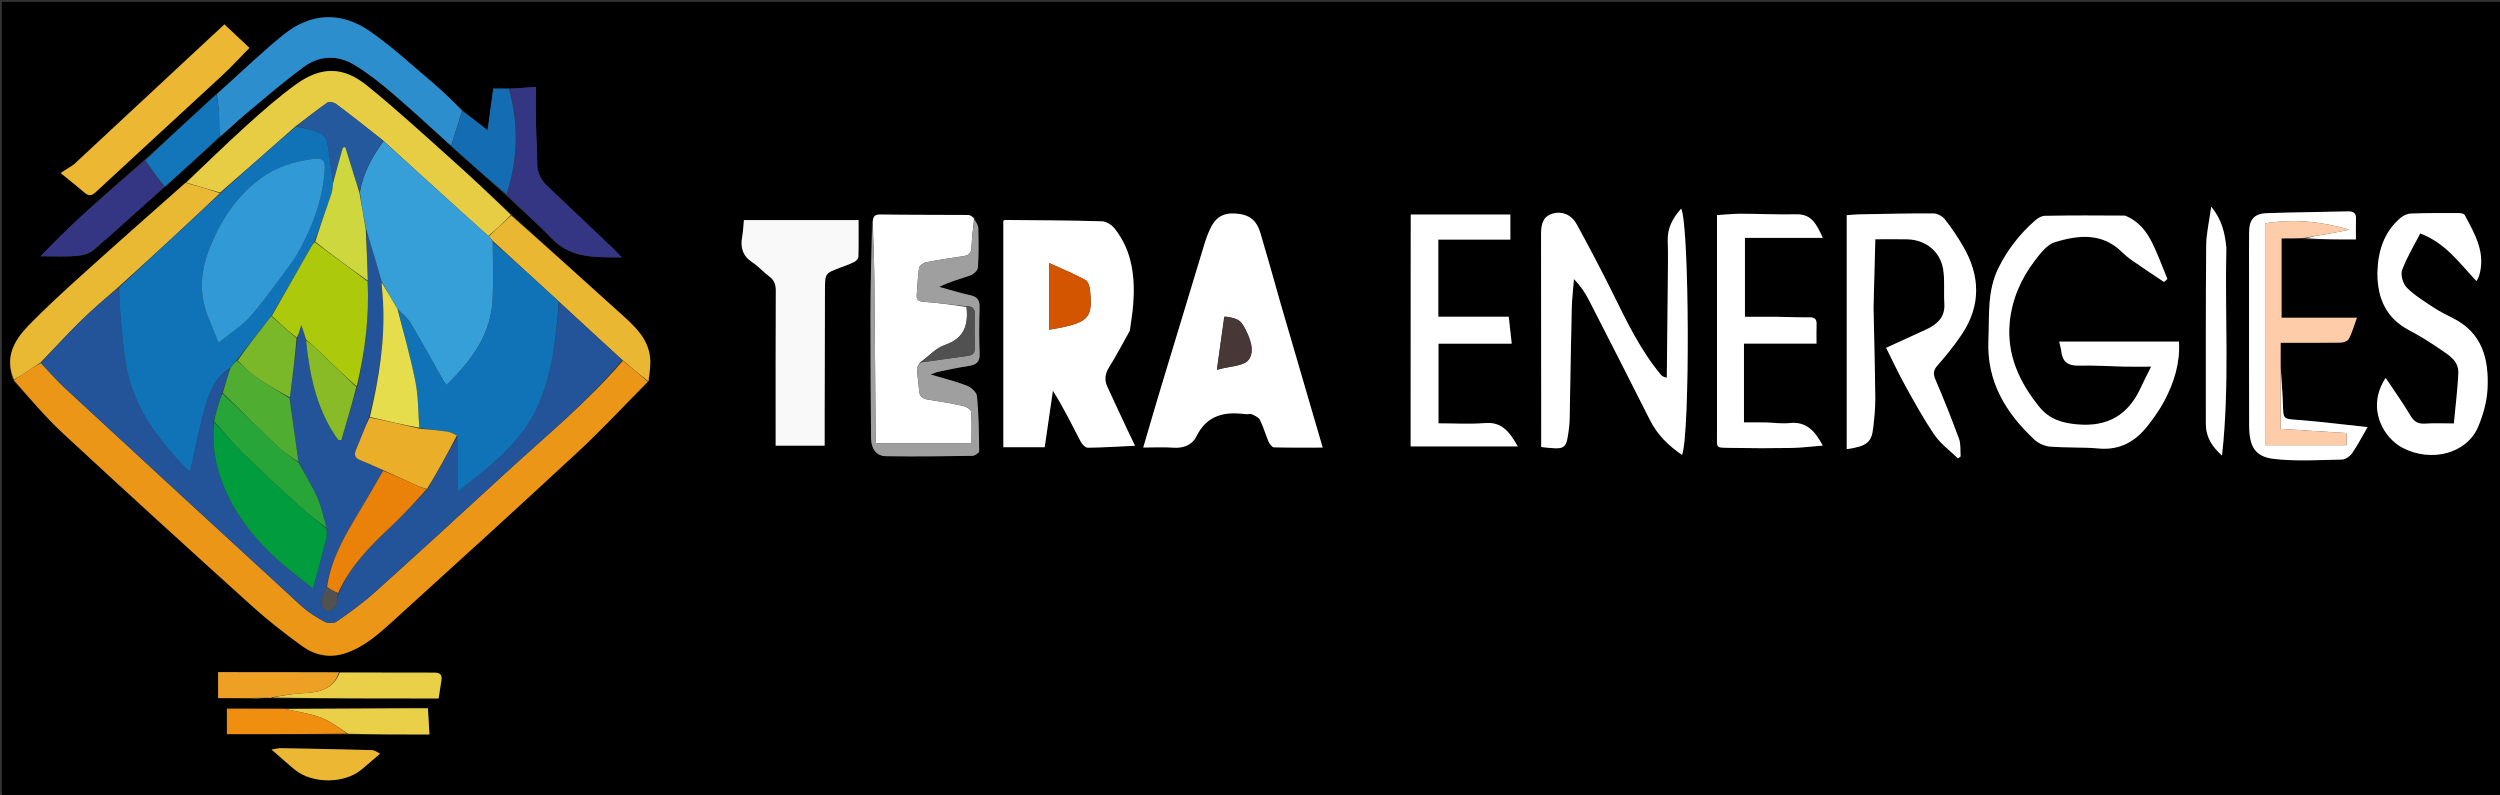 <?xml version="1.0" encoding="UTF-8" standalone="no"?>
<svg
   xmlns:dc="http://purl.org/dc/elements/1.1/"
   xmlns:cc="http://creativecommons.org/ns#"
   xmlns:rdf="http://www.w3.org/1999/02/22-rdf-syntax-ns#"
   xmlns:svg="http://www.w3.org/2000/svg"
   xmlns="http://www.w3.org/2000/svg"
   xmlns:sodipodi="http://sodipodi.sourceforge.net/DTD/sodipodi-0.dtd"
   xmlns:inkscape="http://www.inkscape.org/namespaces/inkscape"
   version="1.1"
   id="Layer_1"
   x="0px"
   y="0px"
   width="100%"
   viewBox="0 0 1324 421"
   enable-background="new 0 0 1324 421"
   xml:space="preserve"
   sodipodi:docname="logoBlack1.svg"
   inkscape:version="0.92.4 (5da689c313, 2019-01-14)"><rect x="0" y="0" width="1324" height="421" fill="#333333" stroke="none"/><defs
   id="defs107" /><sodipodi:namedview
   pagecolor="#ffffff"
   bordercolor="#666666"
   borderopacity="1"
   objecttolerance="10"
   gridtolerance="10"
   guidetolerance="10"
   inkscape:pageopacity="0"
   inkscape:pageshadow="2"
   inkscape:window-width="1920"
   inkscape:window-height="1027"
   id="namedview105"
   showgrid="false"
   inkscape:zoom="0.86706949"
   inkscape:cx="618.29054"
   inkscape:cy="145.77975"
   inkscape:window-x="-8"
   inkscape:window-y="22"
   inkscape:window-maximized="1"
   inkscape:current-layer="Layer_1" />
<path
   d=" M858,422   C572,422 286.5,422 1,422   C1,281.667 1,141.333 1,1   C442.333,1 883.667,1 1325,1   C1325,141.333 1325,281.667 1325,422   C1169.5,422 1014,422 858,422  M150.059,375.301   C140.176,375.301 130.292,375.301 120.165,375.301   C120.165,380.073 120.165,384.313 120.165,388.816   C141.564,388.816 162.753,388.816 184.874,388.986   C198.941,388.986 213.009,388.986 227.44,388.986   C227.149,384.03 226.902,379.822 226.626,375.106   C221.908,375.106 217.618,375.088 213.328,375.109   C192.548,375.212 171.767,375.324 150.059,375.301  M142.635,369.793   C143.053,369.75 143.472,369.707 144.812,369.911   C173.985,369.911 203.158,369.911 232.287,369.911   C232.934,365.702 233.36,362.941 233.783,360.18   C234.21,357.398 233,356.23 230.206,356.232   C213.458,356.242 196.709,356.189 179.047,355.975   C157.8,355.975 136.554,355.975 115.517,355.975   C115.517,360.688 115.517,365.243 115.517,369.73   C121.384,369.73 126.696,369.73 132.894,369.949   C135.932,369.861 138.971,369.772 142.635,369.793  M87.628,98.756   C97.079,90.15 106.53,81.543 116.609,72.716   C121.143,68.542 125.518,64.179 130.243,60.233   C140.321,51.818 150.295,43.231 160.858,35.457   C169.19,29.324 178.8,29.001 187.67,34.372   C194.598,38.567 201.077,43.64 207.253,48.911   C218.007,58.089 228.374,67.721 239.233,77.735   C248.805,86.186 258.376,94.636 268.211,103.698   C276.231,111.206 284.608,118.374 292.185,126.307   C302.396,136.997 315.249,136.201 329.329,136.329   C327.356,134.266 326.197,132.947 324.928,131.743   C313.213,120.628 301.472,109.541 289.755,98.43   C286.348,95.199 284.511,91.373 284.512,86.503   C284.514,79.517 283.992,72.533 283.856,65.545   C283.733,59.265 283.83,52.981 283.83,46.004   C278.843,46.375 274.423,46.703 269.106,46.893   C266.503,46.893 263.899,46.893 261.215,46.893   C260.188,54.488 259.264,61.319 258.231,68.959   C253.499,65.254 249.373,62.024 244.92,58.204   C239.536,53.264 234.308,48.141 228.736,43.424   C217.989,34.325 207.568,24.708 196.056,16.676   C180.758,6.002 164.624,6.639 150.077,18.441   C137.862,28.35 126.544,39.365 114.212,50.136   C101.751,61.648 89.29,73.16 76.178,84.897   C57.682,101.37 38.708,117.339 21.537,135.703   C28.296,135.703 34.285,136.043 40.209,135.566   C43.391,135.309 47.164,134.467 49.464,132.487   C62.176,121.544 74.517,110.17 87.628,98.756  M1207.827,193.093   C1207.827,189.349 1207.827,185.604 1207.827,181.545   C1219.063,181.545 1229.361,181.628 1239.654,181.453   C1241.156,181.428 1243.383,180.558 1243.986,179.405   C1245.631,176.259 1246.588,172.753 1248.229,168.265   C1234.411,168.265 1221.406,168.265 1208.311,168.265   C1208.311,153.876 1208.311,140.469 1208.311,126.254   C1212.694,126.254 1216.828,126.254 1221.578,126.805   C1230.171,126.805 1238.764,126.805 1247.705,126.805   C1247.705,123.391 1247.614,119.614 1247.733,115.844   C1247.833,112.708 1246.28,111.878 1243.423,111.949   C1229.135,112.302 1214.841,112.41 1200.559,112.892   C1193.839,113.119 1191.197,116.209 1191.12,123.114   C1191.029,131.269 1191.087,139.425 1191.089,147.581   C1191.095,173.38 1191.05,199.179 1191.141,224.978   C1191.182,236.643 1194.208,241.915 1204.521,243.07   C1216.302,244.389 1228.337,243.613 1240.254,243.377   C1242.087,243.341 1244.459,241.723 1245.58,240.131   C1248.401,236.125 1250.65,231.715 1253.863,226.206   C1240.894,224.83 1229.102,223.312 1217.263,222.414   C1209.168,221.8 1209.283,222.182 1209.037,214.194   C1208.831,207.465 1208.236,200.749 1207.827,193.093  M97.972,96.935   C79.505,113.392 60.961,129.763 42.605,146.343   C33.243,154.798 23.921,163.339 15.132,172.377   C7.468,180.259 2.344,189.384 7.051,201.708   C15.807,211.02 24.06,220.875 33.41,229.545   C66.389,260.124 99.645,290.407 133.025,320.549   C141.643,328.331 150.826,335.565 160.259,342.341   C166.798,347.039 174.511,348.618 182.586,346.04   C193.084,342.688 200.96,335.358 208.822,328.227   C241.508,298.582 274.177,268.915 306.51,238.886   C319.166,227.132 330.921,214.407 343.739,201.699   C343.948,197.466 344.75,193.161 344.248,189.014   C343.066,179.247 336.281,172.923 329.424,166.743   C309.936,149.18 290.487,131.573 270.715,113.391   C259.936,103.484 249.27,93.45 238.349,83.702   C223.841,70.752 209.51,57.562 194.398,45.346   C181.761,35.132 170.091,35.102 156.887,44.595   C147.738,51.173 139.216,58.689 130.837,66.255   C119.866,76.161 109.311,86.529 97.972,96.935  M461.688,118.237   C461.449,134.344 461.047,150.451 461.01,166.559   C460.96,188.338 461.169,210.118 461.313,231.898   C461.351,237.643 464.049,241.51 469.169,241.593   C484.441,241.842 499.721,241.641 514.995,241.413   C516.252,241.394 518.573,239.823 518.565,238.993   C518.464,229.254 518.309,219.491 517.415,209.804   C517.226,207.758 514.327,205.133 512.097,204.267   C506.106,201.939 499.802,200.418 492.821,198.339   C494.696,197.671 495.854,197.1 497.078,196.849   C502.446,195.752 507.811,194.611 513.219,193.754   C517.056,193.146 518.997,191.683 518.814,187.316   C518.473,179.171 518.547,170.997 518.793,162.845   C518.909,158.995 517.604,157.155 513.788,156.336   C508.282,155.155 502.893,153.432 497.453,151.94   C503.061,149.108 508.681,147.718 514.102,145.774   C515.719,145.194 517.823,143.129 517.917,141.632   C518.353,134.711 518.285,127.747 518.099,120.807   C518.056,119.19 516.848,117.605 516.063,115.123   C514.958,114.681 513.857,113.862 512.75,113.854   C497.218,113.735 481.683,113.843 466.154,113.602   C462.757,113.55 462.336,115.218 461.688,118.237  M598.444,174.809   C599.027,170.191 599.818,165.588 600.155,160.952   C601.192,146.678 599.607,132.924 590.444,121.204   C588.909,119.242 585.982,117.282 583.64,117.211   C566.527,116.693 549.399,116.652 532.275,116.501   C531.873,116.498 531.466,116.964 531.374,117.02   C531.374,157.031 531.374,196.766 531.374,236.844   C538.95,236.844 545.981,236.844 553.268,236.844   C554.747,226.662 556.182,216.783 557.618,206.904   C563.256,215.875 567.717,224.961 572.395,233.933   C573.111,235.306 574.838,237.108 576.082,237.096   C584.182,237.014 592.278,236.485 601.117,236.068   C599.861,233.461 598.864,231.438 597.907,229.396   C594.032,221.124 590.093,212.88 586.339,204.554   C584.815,201.175 585.236,197.928 587.284,194.614   C591.131,188.391 594.59,181.928 598.444,174.809  M678.294,160.955   C674.724,148.475 671.254,135.967 667.546,123.528   C665.417,116.384 661.445,113.493 654.129,113.092   C647.324,112.719 643.319,115.381 640.44,122.243   C639.668,124.085 638.875,125.932 638.295,127.838   C630.399,153.797 622.518,179.76 614.681,205.737   C611.669,215.722 608.78,225.744 605.468,236.996   C611.472,236.996 616.418,236.697 621.312,237.076   C626.745,237.497 631.355,235.663 633.599,231.12   C639.189,219.805 648.477,217.84 659.609,219.336   C660.753,219.489 662.1,218.982 663.068,219.416   C664.646,220.124 666.625,221.042 667.307,222.427   C669.137,226.145 670.256,230.206 671.908,234.022   C672.42,235.204 673.714,236.868 674.691,236.896   C682.749,237.128 690.816,237.028 700.49,237.028   C692.827,210.835 685.646,186.288 678.294,160.955  M883.264,151.5   C883.089,167.676 882.914,183.853 882.739,200.029   C880.68,199.608 880.103,199.072 879.603,198.471   C868.726,185.418 861.495,170.233 854.035,155.147   C847.988,142.919 841.63,130.836 835.073,118.874   C832.183,113.602 827.228,111.732 822.475,113.076   C817.925,114.363 816.13,117.399 816.133,124.15   C816.145,154.296 816.191,184.442 816.222,214.589   C816.229,222.011 816.223,229.434 816.223,236.739   C829.45,238.252 829.466,238.254 830.978,226.313   C831.207,224.5 831.275,222.66 831.31,220.831   C831.669,201.684 831.942,182.536 832.392,163.392   C832.515,158.184 833.154,152.989 833.556,147.788   C836.981,151.273 839.456,154.952 841.466,158.869   C852.335,180.054 863.134,201.275 873.859,222.533   C877.775,230.295 883.685,236.058 890.817,240.935   C895.088,229.703 894.705,119.66 890.366,110.492   C885.985,115.434 882.994,120.654 883.235,127.514   C883.504,135.167 883.276,142.837 883.264,151.5  M1125.128,114.056   C1111.067,114.101 1097.005,114.053 1082.948,114.306   C1081.161,114.338 1079.108,115.607 1077.68,116.87   C1069.623,123.996 1063.119,132.302 1058.328,142.031   C1052.313,154.248 1053.634,167.274 1053.072,180.205   C1052.123,202.035 1062.198,218.543 1077.319,232.73   C1079.44,234.72 1082.73,236.265 1085.604,236.501   C1094.213,237.208 1102.921,236.743 1111.519,237.518   C1122.867,238.54 1131.114,233.669 1137.669,225.144   C1140.803,221.069 1143.858,216.835 1146.245,212.302   C1151.38,202.556 1154.638,192.244 1153.992,180.92   C1132.637,180.92 1111.773,180.92 1090.553,180.92   C1091.04,183.12 1091.493,184.552 1091.656,186.017   C1092.28,191.612 1095.231,193.777 1100.928,193.627   C1108.908,193.417 1116.906,193.987 1124.898,194.146   C1129.294,194.233 1133.694,194.162 1139.262,194.162   C1137.001,198.72 1135.296,201.91 1133.808,205.197   C1127.189,219.824 1116.174,226.246 1099.962,224.749   C1091.886,224.003 1085.254,221.968 1079.965,215.427   C1069.445,202.416 1062.79,187.945 1064.31,171.049   C1065.394,158.993 1070.163,147.802 1077.564,138.11   C1080.529,134.227 1084.14,129.461 1088.383,128.191   C1100.469,124.576 1112.94,123.063 1123.424,133.134   C1125.221,134.86 1127.129,136.515 1129.172,137.936   C1134.745,141.812 1140.417,145.546 1146.05,149.336   C1146.651,148.805 1147.252,148.273 1147.853,147.741   C1145.142,141.235 1142.774,134.556 1139.62,128.272   C1136.61,122.276 1132.434,117.038 1125.128,114.056  M992.219,162.335   C992.534,150.606 992.848,138.878 993.174,126.706   C999.564,126.706 1004.705,126.639 1009.844,126.72   C1019.488,126.872 1027.378,132.81 1029.04,142.305   C1030.085,148.275 1029.315,154.542 1029.737,160.649   C1030.253,168.116 1025.843,171.839 1019.904,174.584   C1012.994,177.778 1006.063,180.925 998.901,184.202   C1002.349,191.069 1005.47,197.852 1009.089,204.357   C1014.015,213.213 1018.894,222.152 1024.633,230.478   C1027.869,235.172 1032.789,238.705 1036.95,242.761   C1037.414,242.423 1037.877,242.084 1038.341,241.746   C1038.102,238.631 1038.535,235.271 1037.503,232.446   C1033.699,222.027 1029.579,211.712 1025.203,201.518   C1023.873,198.421 1023.563,196.398 1026.002,193.631   C1030.617,188.396 1035.045,182.922 1038.929,177.13   C1049.141,161.9 1048.797,146.214 1039.756,130.6   C1036.842,125.567 1033.559,120.702 1029.976,116.126   C1028.698,114.495 1026.042,113.063 1024.005,113.05   C1011.012,112.966 998.016,113.288 985.022,113.517   C982.781,113.556 980.543,113.79 978.033,113.951   C978.033,155.584 978.033,196.669 978.033,237.856   C988.608,236.353 991.17,234.34 992.041,226.663   C992.641,221.381 993.194,216.051 993.146,210.748   C993.002,194.928 992.551,179.11 992.219,162.335  M436.728,220.495   C436.784,198.19 436.837,175.884 436.899,153.579   C436.923,144.779 436.936,144.787 444.918,141.756   C447.406,140.812 449.946,139.958 452.315,138.77   C453.302,138.276 454.552,137.039 454.582,136.105   C454.782,129.824 454.686,123.533 454.686,116.558   C434.536,116.558 414.313,116.558 393.981,116.558   C393.697,119.416 393.599,122.425 393.063,125.353   C392.009,131.113 393.334,135.609 398.527,138.976   C401.709,141.039 404.254,144.061 407.324,146.329   C409.996,148.302 410.884,150.583 410.866,153.903   C410.729,179.538 410.791,205.174 410.791,230.81   C410.791,232.589 410.791,234.368 410.791,236.014   C419.72,236.014 428.081,236.014 436.729,236.014   C436.729,230.772 436.729,226.132 436.728,220.495  M1259.078,145.462   C1259.189,158.431 1263.943,168.633 1275.937,174.915   C1281.531,177.845 1286.918,181.235 1292.137,184.8   C1296.746,187.949 1302.235,191.015 1301.939,197.637   C1301.551,206.345 1300.429,215.021 1299.57,224.271   C1293.82,224.271 1289.161,224.008 1284.548,224.354   C1280.772,224.637 1278.56,223.483 1276.571,220.115   C1272.582,213.358 1267.98,206.964 1263.439,200.132   C1252.95,216.145 1262.331,231.958 1272.547,237.227   C1287.815,245.102 1306.508,240.113 1312.437,225.989   C1315.091,219.669 1317.054,212.647 1317.389,205.848   C1318.155,190.329 1314.713,176.273 1299.043,168.507   C1295.469,166.735 1291.895,164.891 1288.576,162.694   C1283.743,159.495 1278.663,156.419 1274.643,152.348   C1272.623,150.302 1271.214,145.633 1272.134,143.095   C1274.585,136.334 1278.448,130.085 1281.756,123.621   C1295.182,128.681 1302.65,139.448 1311.547,148.885   C1312.102,147.819 1312.588,147.142 1312.826,146.387   C1316.689,134.112 1310.746,124.048 1305.327,113.919   C1304.947,113.209 1303.352,112.841 1302.32,112.838   C1293.822,112.817 1285.318,112.772 1276.83,113.096   C1274.887,113.17 1272.64,114.232 1271.141,115.538   C1262.386,123.17 1259.239,133.252 1259.078,145.462  M747.08,149.5   C747.08,178.579 747.08,207.658 747.08,236.409   C766.38,236.409 784.68,236.409 803.802,236.409   C799.454,228.716 795.418,223.306 786.385,224.06   C778.357,224.73 770.228,224.201 761.811,224.201   C761.811,209.552 761.811,196.172 761.811,182.012   C774.741,182.012 787.312,182.012 800.601,182.012   C800.05,176.969 799.591,172.77 799.043,167.756   C786.48,167.756 774.26,167.756 761.72,167.756   C761.72,154 761.72,141.103 761.72,126.904   C774.577,126.904 787.272,126.904 799.877,126.904   C799.877,121.712 799.877,117.826 799.877,113.628   C782.261,113.628 765.049,113.628 747.137,113.628   C747.137,125.568 747.137,137.035 747.08,149.5  M909.317,229.368   C909.491,237.692 907.801,237.023 917.071,237.205   C927.563,237.41 938.065,237.427 948.557,237.238   C954.056,237.139 959.543,236.425 965.333,235.965   C961.247,228.346 956.676,223.06 947.645,224.063   C943.551,224.517 939.335,223.816 935.173,223.735   C931.412,223.662 927.649,223.72 923.601,223.72   C923.601,209.629 923.601,196.387 923.601,181.988   C936.459,181.988 949.154,181.988 962.016,181.988   C962.016,177.852 961.902,174.862 962.049,171.884   C962.186,169.114 961.151,168.035 958.305,168.06   C952.31,168.112 946.313,167.836 940.315,167.772   C934.89,167.715 929.463,167.76 924.12,167.76   C924.12,153.638 924.12,140.401 924.12,125.976   C937.999,125.976 951.199,125.976 965.37,125.976   C962.018,118.786 959.47,113.345 951.434,113.51   C941.625,113.71 931.804,113.218 921.988,113.205   C917.892,113.2 913.795,113.657 909.315,113.926   C909.315,152.447 909.315,190.426 909.317,229.368  M38.855,87.364   C36.758,88.691 34.661,90.019 32.108,91.634   C37.616,96.126 41.262,98.976 44.761,101.998   C46.904,103.849 48.394,103.851 50.625,101.781   C72.932,81.082 95.404,60.56 117.73,39.882   C122.659,35.317 127.2,30.333 132.096,25.363   C127.806,21.332 123.73,17.502 118.846,12.914   C92.131,37.767 65.743,62.316 38.855,87.364  M1179.063,130.748   C1178.291,123.446 1176.778,116.418 1171.073,109.459   C1170.04,117.098 1168.461,123.58 1168.402,130.076   C1168.117,161.569 1168.233,193.064 1168.22,224.559   C1168.217,231.236 1171.286,236.345 1176.769,241.269   C1180.879,204.225 1178.233,167.918 1179.063,130.748  M201.433,398.934   C199.892,398.351 198.363,397.3 196.807,397.257   C180.857,396.816 164.902,396.524 148.949,396.24   C147.684,396.218 146.413,396.569 143.81,396.933   C148.471,400.989 152.202,404.419 156.125,407.613   C165.57,415.306 182.566,415.013 191.469,407.526   C194.649,404.852 197.832,402.182 201.433,398.934  z"
   id="path2"
   stroke="none"
   fill="#FEFEFE"
   opacity="1"
   style="fill:#000000;fill-opacity:1" />
<path
   fill="#EC9618"
   opacity="1"
   stroke="none"
   d=" M343.086,202.124   C330.921,214.407 319.166,227.132 306.51,238.886   C274.177,268.915 241.508,298.582 208.822,328.227   C200.96,335.358 193.084,342.688 182.586,346.04   C174.511,348.618 166.798,347.039 160.259,342.341   C150.826,335.565 141.643,328.331 133.025,320.549   C99.645,290.407 66.389,260.124 33.41,229.545   C24.06,220.875 15.807,211.02 7.394,201.321   C9.257,199.996 10.803,199.096 12.296,198.115   C15.366,196.097 18.408,194.037 21.674,192.284   C26.154,197.015 30.209,201.687 34.724,205.861   C76.287,244.284 117.894,282.66 159.613,320.915   C163.247,324.247 167.607,326.905 171.957,329.277   C173.605,330.175 176.771,330.225 178.228,329.207   C185.155,324.364 192.093,319.423 198.367,313.783   C221.635,292.863 244.712,271.729 267.728,250.531   C288.773,231.148 311.066,213.051 329.86,191.061   C334.48,194.791 338.783,198.457 343.086,202.124  z"
   id="path4" />
<path
   fill="#090909"
   opacity="1"
   stroke="none"
   d=" M598.327,175.187   C594.59,181.928 591.131,188.391 587.284,194.614   C585.236,197.928 584.815,201.175 586.339,204.554   C590.093,212.88 594.032,221.124 597.907,229.396   C598.864,231.438 599.861,233.461 601.117,236.068   C592.278,236.485 584.182,237.014 576.082,237.096   C574.838,237.108 573.111,235.306 572.395,233.933   C567.717,224.961 563.256,215.875 557.618,206.904   C556.182,216.783 554.747,226.662 553.268,236.844   C545.981,236.844 538.95,236.844 531.374,236.844   C531.374,196.766 531.374,157.031 531.374,117.02   C531.466,116.964 531.873,116.498 532.275,116.501   C549.399,116.652 566.527,116.693 583.64,117.211   C585.982,117.282 588.909,119.242 590.444,121.204   C599.607,132.924 601.192,146.678 600.155,160.952   C599.818,165.588 599.027,170.191 598.327,175.187  M555.609,159.494   C555.609,164.418 555.609,169.342 555.609,174.631   C558.719,174.06 560.999,173.719 563.243,173.217   C576.605,170.232 578.706,167.424 577.311,153.782   C577.112,151.831 576.27,149.048 574.844,148.276   C569.01,145.114 562.835,142.582 555.609,139.282   C555.609,146.922 555.609,152.709 555.609,159.494  z"
   id="path6"
   style="fill:#ffffff" />
<path
   fill="#0A0A0A"
   opacity="1"
   stroke="none"
   d=" M678.379,161.347   C685.646,186.288 692.827,210.835 700.49,237.028   C690.816,237.028 682.749,237.128 674.691,236.896   C673.714,236.868 672.42,235.204 671.908,234.022   C670.256,230.206 669.137,226.145 667.307,222.427   C666.625,221.042 664.646,220.124 663.068,219.416   C662.1,218.982 660.753,219.489 659.609,219.336   C648.477,217.84 639.189,219.805 633.599,231.12   C631.355,235.663 626.745,237.497 621.312,237.076   C616.418,236.697 611.472,236.996 605.468,236.996   C608.78,225.744 611.669,215.722 614.681,205.737   C622.518,179.76 630.399,153.797 638.295,127.838   C638.875,125.932 639.668,124.085 640.44,122.243   C643.319,115.381 647.324,112.719 654.129,113.092   C661.445,113.493 665.417,116.384 667.546,123.528   C671.254,135.967 674.724,148.475 678.379,161.347  M648.312,167.828   C647.107,176.631 645.903,185.434 644.48,195.831   C651.354,193.866 658.822,193.955 661.341,190.468   C664.776,185.715 661.908,178.634 658.854,173.091   C658.075,171.676 656.97,170.131 655.61,169.418   C653.541,168.334 651.118,167.923 648.312,167.828  z"
   id="path8"
   style="fill:#ffffff" />
<path
   fill="#2A2A2A"
   opacity="1"
   stroke="none"
   d=" M883.264,151   C883.276,142.837 883.504,135.167 883.235,127.514   C882.994,120.654 885.985,115.434 890.366,110.492   C894.705,119.66 895.088,229.703 890.817,240.935   C883.685,236.058 877.775,230.295 873.859,222.533   C863.134,201.275 852.335,180.054 841.466,158.869   C839.456,154.952 836.981,151.273 833.556,147.788   C833.154,152.989 832.515,158.184 832.392,163.392   C831.942,182.536 831.669,201.684 831.31,220.831   C831.275,222.66 831.207,224.5 830.978,226.313   C829.466,238.254 829.45,238.252 816.223,236.739   C816.223,229.434 816.229,222.011 816.222,214.589   C816.191,184.442 816.145,154.296 816.133,124.15   C816.13,117.399 817.925,114.363 822.475,113.076   C827.228,111.732 832.183,113.602 835.073,118.874   C841.63,130.836 847.988,142.919 854.035,155.147   C861.495,170.233 868.726,185.418 879.603,198.471   C880.103,199.072 880.68,199.608 882.739,200.029   C882.914,183.853 883.089,167.676 883.264,151  z"
   id="path10"
   style="fill:#ffffff" />
<path
   fill="#363636"
   opacity="1"
   stroke="none"
   d=" M1125.498,114.212   C1132.434,117.038 1136.61,122.276 1139.62,128.272   C1142.774,134.556 1145.142,141.235 1147.853,147.741   C1147.252,148.273 1146.651,148.805 1146.05,149.336   C1140.417,145.546 1134.745,141.812 1129.172,137.936   C1127.129,136.515 1125.221,134.86 1123.424,133.134   C1112.94,123.063 1100.469,124.576 1088.383,128.191   C1084.14,129.461 1080.529,134.227 1077.564,138.11   C1070.163,147.802 1065.394,158.993 1064.31,171.049   C1062.79,187.945 1069.445,202.416 1079.965,215.427   C1085.254,221.968 1091.886,224.003 1099.962,224.749   C1116.174,226.246 1127.189,219.824 1133.808,205.197   C1135.296,201.91 1137.001,198.72 1139.262,194.162   C1133.694,194.162 1129.294,194.233 1124.898,194.146   C1116.906,193.987 1108.908,193.417 1100.928,193.627   C1095.231,193.777 1092.28,191.612 1091.656,186.017   C1091.493,184.552 1091.04,183.12 1090.553,180.92   C1111.773,180.92 1132.637,180.92 1153.992,180.92   C1154.638,192.244 1151.38,202.556 1146.245,212.302   C1143.858,216.835 1140.803,221.069 1137.669,225.144   C1131.114,233.669 1122.867,238.54 1111.519,237.518   C1102.921,236.743 1094.213,237.208 1085.604,236.501   C1082.73,236.265 1079.44,234.72 1077.319,232.73   C1062.198,218.543 1052.123,202.035 1053.072,180.205   C1053.634,167.274 1052.313,154.248 1058.328,142.031   C1063.119,132.302 1069.623,123.996 1077.68,116.87   C1079.108,115.607 1081.161,114.338 1082.948,114.306   C1097.005,114.053 1111.067,114.101 1125.498,114.212  z"
   id="path12"
   style="fill:#ffffff" />
<path
   fill="#050505"
   opacity="1"
   stroke="none"
   d=" M462.233,117.733   C462.336,115.218 462.757,113.55 466.154,113.602   C481.683,113.843 497.218,113.735 512.75,113.854   C513.857,113.862 514.958,114.681 515.874,115.883   C515.27,121.447 514.701,126.244 514.493,131.056   C514.357,134.217 512.83,135.315 509.91,135.716   C503.327,136.621 496.752,137.648 490.24,138.954   C488.871,139.228 486.914,140.775 486.725,141.973   C485.998,146.556 485.96,151.243 485.507,155.875   C485.235,158.659 486.232,159.591 489.073,159.808   C496.682,160.39 504.262,161.364 511.871,162.624   C512.949,172.501 510.416,179.326 500.327,182.729   C495.665,184.302 491.922,188.597 487.419,191.771   C486.576,193.082 485.61,194.301 485.663,195.474   C485.838,199.289 486.475,203.08 486.761,206.894   C486.988,209.915 488.529,211.191 491.458,211.632   C497.7,212.571 503.936,213.629 510.098,214.985   C511.709,215.339 514.198,216.867 514.299,218.029   C514.756,223.256 514.498,228.545 514.498,234.801   C497.34,234.801 480.685,234.801 463.915,234.801   C463.838,233.501 463.737,232.516 463.729,231.53   C463.507,203.561 463.347,175.591 463.052,147.623   C462.946,137.658 462.515,127.696 462.233,117.733  z"
   id="path14"
   style="fill:#ffffff" />
<path
   fill="#3F3F3F"
   opacity="1"
   stroke="none"
   d=" M992.22,162.813   C992.551,179.11 993.002,194.928 993.146,210.748   C993.194,216.051 992.641,221.381 992.041,226.663   C991.17,234.34 988.608,236.353 978.033,237.856   C978.033,196.669 978.033,155.584 978.033,113.951   C980.543,113.79 982.781,113.556 985.022,113.517   C998.016,113.288 1011.012,112.966 1024.005,113.05   C1026.042,113.063 1028.698,114.495 1029.976,116.126   C1033.559,120.702 1036.842,125.567 1039.756,130.6   C1048.797,146.214 1049.141,161.9 1038.929,177.13   C1035.045,182.922 1030.617,188.396 1026.002,193.631   C1023.563,196.398 1023.873,198.421 1025.203,201.518   C1029.579,211.712 1033.699,222.027 1037.503,232.446   C1038.535,235.271 1038.102,238.631 1038.341,241.746   C1037.877,242.084 1037.414,242.423 1036.95,242.761   C1032.789,238.705 1027.869,235.172 1024.633,230.478   C1018.894,222.152 1014.015,213.213 1009.089,204.357   C1005.47,197.852 1002.349,191.069 998.901,184.202   C1006.063,180.925 1012.994,177.778 1019.904,174.584   C1025.843,171.839 1030.253,168.116 1029.737,160.649   C1029.315,154.542 1030.085,148.275 1029.04,142.305   C1027.378,132.81 1019.488,126.872 1009.844,126.72   C1004.705,126.639 999.564,126.706 993.174,126.706   C992.848,138.878 992.534,150.606 992.22,162.813  z"
   id="path16"
   style="fill:#ffffff" />
<path
   fill="#101010"
   opacity="1"
   stroke="none"
   d=" M436.729,220.994   C436.729,226.132 436.729,230.772 436.729,236.014   C428.081,236.014 419.72,236.014 410.791,236.014   C410.791,234.368 410.791,232.589 410.791,230.81   C410.791,205.174 410.729,179.538 410.866,153.903   C410.884,150.583 409.996,148.302 407.324,146.329   C404.254,144.061 401.709,141.039 398.527,138.976   C393.334,135.609 392.009,131.113 393.063,125.353   C393.599,122.425 393.697,119.416 393.981,116.558   C414.313,116.558 434.536,116.558 454.686,116.558   C454.686,123.533 454.782,129.824 454.582,136.105   C454.552,137.039 453.302,138.276 452.315,138.77   C449.946,139.958 447.406,140.812 444.918,141.756   C436.936,144.787 436.923,144.779 436.899,153.579   C436.837,175.884 436.784,198.19 436.729,220.994  z"
   id="path18"
   style="fill:#f9f9f9;fill-opacity:1" />
<path
   fill="#464646"
   opacity="1"
   stroke="none"
   d=" M1259.079,144.993   C1259.239,133.252 1262.386,123.17 1271.141,115.538   C1272.64,114.232 1274.887,113.17 1276.83,113.096   C1285.318,112.772 1293.822,112.817 1302.32,112.838   C1303.352,112.841 1304.947,113.209 1305.327,113.919   C1310.746,124.048 1316.689,134.112 1312.826,146.387   C1312.588,147.142 1312.102,147.819 1311.547,148.885   C1302.65,139.448 1295.182,128.681 1281.756,123.621   C1278.448,130.085 1274.585,136.334 1272.134,143.095   C1271.214,145.633 1272.623,150.302 1274.643,152.348   C1278.663,156.419 1283.743,159.495 1288.576,162.694   C1291.895,164.891 1295.469,166.735 1299.043,168.507   C1314.713,176.273 1318.155,190.329 1317.389,205.848   C1317.054,212.647 1315.091,219.669 1312.437,225.989   C1306.508,240.113 1287.815,245.102 1272.547,237.227   C1262.331,231.958 1252.95,216.145 1263.439,200.132   C1267.98,206.964 1272.582,213.358 1276.571,220.115   C1278.56,223.483 1280.772,224.637 1284.548,224.354   C1289.161,224.008 1293.82,224.271 1299.57,224.271   C1300.429,215.021 1301.551,206.345 1301.939,197.637   C1302.235,191.015 1296.746,187.949 1292.137,184.8   C1286.918,181.235 1281.531,177.845 1275.937,174.915   C1263.943,168.633 1259.189,158.431 1259.079,144.993  z"
   id="path20"
   style="fill:#ffffff" />
<path
   fill="#393939"
   opacity="1"
   stroke="none"
   d=" M747.108,149.001   C747.137,137.035 747.137,125.568 747.137,113.628   C765.049,113.628 782.261,113.628 799.877,113.628   C799.877,117.826 799.877,121.712 799.877,126.904   C787.272,126.904 774.577,126.904 761.72,126.904   C761.72,141.103 761.72,154 761.72,167.756   C774.26,167.756 786.48,167.756 799.043,167.756   C799.591,172.77 800.05,176.969 800.601,182.012   C787.312,182.012 774.741,182.012 761.811,182.012   C761.811,196.172 761.811,209.552 761.811,224.201   C770.228,224.201 778.357,224.73 786.385,224.06   C795.418,223.306 799.454,228.716 803.802,236.409   C784.68,236.409 766.38,236.409 747.08,236.409   C747.08,207.658 747.08,178.579 747.108,149.001  z"
   id="path22"
   style="fill:#ffffff" />
<path
   fill="#E7CD44"
   opacity="1"
   stroke="none"
   d=" M98.577,96.698   C109.311,86.529 119.866,76.161 130.837,66.255   C139.216,58.689 147.738,51.173 156.887,44.595   C170.091,35.102 181.761,35.132 194.398,45.346   C209.51,57.562 223.841,70.752 238.349,83.702   C249.27,93.45 259.936,103.484 270.57,113.838   C266.596,117.902 262.768,121.519 258.635,124.991   C250.853,118.044 243.384,111.233 235.896,104.443   C224.982,94.544 214.054,84.661 202.968,74.485   C194.56,67.8 186.369,61.331 178.011,55.084   C176.864,54.226 174.342,53.682 173.389,54.341   C167.685,58.288 162.254,62.63 156.429,66.976   C143.067,78.737 130.006,90.363 116.551,101.985   C110.296,100.22 104.437,98.459 98.577,96.698  z"
   id="path24" />
<path
   fill="#3D3D3D"
   opacity="1"
   stroke="none"
   d=" M909.316,228.886   C909.315,190.426 909.315,152.447 909.315,113.926   C913.795,113.657 917.892,113.2 921.988,113.205   C931.804,113.218 941.625,113.71 951.434,113.51   C959.47,113.345 962.018,118.786 965.37,125.976   C951.199,125.976 937.999,125.976 924.12,125.976   C924.12,140.401 924.12,153.638 924.12,167.76   C929.463,167.76 934.89,167.715 940.315,167.772   C946.313,167.836 952.31,168.112 958.305,168.06   C961.151,168.035 962.186,169.114 962.049,171.884   C961.902,174.862 962.016,177.852 962.016,181.988   C949.154,181.988 936.459,181.988 923.601,181.988   C923.601,196.387 923.601,209.629 923.601,223.72   C927.649,223.72 931.412,223.662 935.173,223.735   C939.335,223.816 943.551,224.517 947.645,224.063   C956.676,223.06 961.247,228.346 965.333,235.965   C959.543,236.425 954.056,237.139 948.557,237.238   C938.065,237.427 927.563,237.41 917.071,237.205   C907.801,237.023 909.491,237.692 909.316,228.886  z"
   id="path26"
   style="fill:#ffffff" />
<path
   fill="#2D8ECD"
   opacity="1"
   stroke="none"
   d=" M114.83,49.891   C126.544,39.365 137.862,28.35 150.077,18.441   C164.624,6.639 180.758,6.002 196.056,16.676   C207.568,24.708 217.989,34.325 228.736,43.424   C234.308,48.141 239.536,53.264 244.746,58.684   C242.683,65.163 240.793,71.163 238.904,77.163   C228.374,67.721 218.007,58.089 207.253,48.911   C201.077,43.64 194.598,38.567 187.67,34.372   C178.8,29.001 169.19,29.324 160.858,35.457   C150.295,43.231 140.321,51.818 130.243,60.233   C125.518,64.179 121.143,68.542 116.296,72.363   C115.99,67.931 116.15,63.847 115.957,59.779   C115.801,56.473 115.221,53.186 114.83,49.891  z"
   id="path28" />
<path
   fill="#EAB933"
   opacity="1"
   stroke="none"
   d=" M98.274,96.816   C104.437,98.459 110.296,100.22 116.456,102.305   C98.833,119.076 80.909,135.522 62.657,152.052   C55.941,157.918 49.361,163.504 43.212,169.531   C35.771,176.824 28.696,184.489 21.462,191.993   C18.408,194.037 15.366,196.097 12.296,198.115   C10.803,199.096 9.257,199.996 7.389,200.971   C2.344,189.384 7.468,180.259 15.132,172.377   C23.921,163.339 33.243,154.798 42.605,146.343   C60.961,129.763 79.505,113.392 98.274,96.816  z"
   id="path30" />
<path
   fill="#ECB833"
   opacity="1"
   stroke="none"
   d=" M39.105,87.114   C65.743,62.316 92.131,37.767 118.846,12.914   C123.73,17.502 127.806,21.332 132.096,25.363   C127.2,30.333 122.659,35.317 117.73,39.882   C95.404,60.56 72.932,81.082 50.625,101.781   C48.394,103.851 46.904,103.849 44.761,101.998   C41.262,98.976 37.616,96.126 32.108,91.634   C34.661,90.019 36.758,88.691 39.105,87.114  z"
   id="path32" />
<path
   d=" M511.853,162.183   C504.262,161.364 496.682,160.39 489.073,159.808   C486.232,159.591 485.235,158.659 485.507,155.875   C485.96,151.243 485.998,146.556 486.725,141.973   C486.914,140.775 488.871,139.228 490.24,138.954   C496.752,137.648 503.327,136.621 509.91,135.716   C512.83,135.315 514.357,134.217 514.493,131.056   C514.701,126.244 515.27,121.447 515.931,116.324   C516.848,117.605 518.056,119.19 518.099,120.807   C518.285,127.747 518.353,134.711 517.917,141.632   C517.823,143.129 515.719,145.194 514.102,145.774   C508.681,147.718 503.061,149.108 497.453,151.94   C502.893,153.432 508.282,155.155 513.788,156.336   C517.604,157.155 518.909,158.995 518.793,162.845   C518.547,170.997 518.473,179.171 518.814,187.316   C518.997,191.683 517.056,193.146 513.219,193.754   C507.811,194.611 502.446,195.752 497.078,196.849   C495.854,197.1 494.696,197.671 492.821,198.339   C499.802,200.418 506.106,201.939 512.097,204.267   C514.327,205.133 517.226,207.758 517.415,209.804   C518.309,219.491 518.464,229.254 518.565,238.993   C518.573,239.823 516.252,241.394 514.995,241.413   C499.721,241.641 484.441,241.842 469.169,241.593   C464.049,241.51 461.351,237.643 461.313,231.898   C461.169,210.118 460.96,188.338 461.01,166.559   C461.047,150.451 461.449,134.344 461.961,117.985   C462.515,127.696 462.946,137.658 463.052,147.623   C463.347,175.591 463.507,203.561 463.729,231.53   C463.737,232.516 463.838,233.501 463.915,234.801   C480.685,234.801 497.34,234.801 514.498,234.801   C514.498,228.545 514.756,223.256 514.299,218.029   C514.198,216.867 511.709,215.339 510.098,214.985   C503.936,213.629 497.7,212.571 491.458,211.632   C488.529,211.191 486.988,209.915 486.761,206.894   C486.475,203.08 485.838,199.289 485.663,195.474   C485.61,194.301 486.576,193.082 487.835,191.938   C496.564,190.799 504.52,189.496 512.512,188.472   C515.487,188.091 516.32,186.727 516.244,183.921   C516.087,178.144 516.087,172.356 516.247,166.578   C516.338,163.337 514.922,162.044 511.853,162.183  z"
   id="path34"
   stroke="none"
   fill="#9F9F9F"
   opacity="1" />
<path
   fill="#848484"
   opacity="1"
   stroke="none"
   d=" M1207.813,194.027   C1208.236,200.749 1208.831,207.465 1209.037,214.194   C1209.283,222.182 1209.168,221.8 1217.263,222.414   C1229.102,223.312 1240.894,224.83 1253.863,226.206   C1250.65,231.715 1248.401,236.125 1245.58,240.131   C1244.459,241.723 1242.087,243.341 1240.254,243.377   C1228.337,243.613 1216.302,244.389 1204.521,243.07   C1194.208,241.915 1191.182,236.643 1191.141,224.978   C1191.05,199.179 1191.095,173.38 1191.089,147.581   C1191.087,139.425 1191.029,131.269 1191.12,123.114   C1191.197,116.209 1193.839,113.119 1200.559,112.892   C1214.841,112.41 1229.135,112.302 1243.423,111.949   C1246.28,111.878 1247.833,112.708 1247.733,115.844   C1247.614,119.614 1247.705,123.391 1247.705,126.805   C1238.764,126.805 1230.171,126.805 1221.488,126.174   C1225.325,124.97 1229.264,124.468 1233.177,123.804   C1236.896,123.172 1240.587,122.372 1244.291,121.646   C1229.617,117.412 1214.997,115.705 1199.588,118.312   C1199.588,157.778 1199.588,196.821 1199.588,235.78   C1214.165,235.78 1228.407,235.78 1242.769,235.78   C1242.769,233.419 1242.769,231.536 1242.769,229.354   C1230.833,228.598 1219.264,227.866 1207.813,227.14   C1207.813,215.78 1207.813,204.903 1207.813,194.027  z"
   id="path36"
   style="fill:#ffffff" />
<path
   fill="#272727"
   opacity="1"
   stroke="none"
   d=" M1207.82,193.56   C1207.813,204.903 1207.813,215.78 1207.813,227.14   C1219.264,227.866 1230.833,228.598 1242.769,229.354   C1242.769,231.536 1242.769,233.419 1242.769,235.78   C1228.407,235.78 1214.165,235.78 1199.588,235.78   C1199.588,196.821 1199.588,157.778 1199.588,118.312   C1214.997,115.705 1229.617,117.412 1244.291,121.646   C1240.587,122.372 1236.896,123.172 1233.177,123.804   C1229.264,124.468 1225.325,124.97 1221.18,125.899   C1216.828,126.254 1212.694,126.254 1208.311,126.254   C1208.311,140.469 1208.311,153.876 1208.311,168.265   C1221.406,168.265 1234.411,168.265 1248.229,168.265   C1246.588,172.753 1245.631,176.259 1243.986,179.405   C1243.383,180.558 1241.156,181.428 1239.654,181.453   C1229.361,181.628 1219.063,181.545 1207.827,181.545   C1207.827,185.604 1207.827,189.349 1207.82,193.56  z"
   id="path38"
   style="fill:#ffccaa" />
<path
   fill="#EAB732"
   opacity="1"
   stroke="none"
   d=" M258.94,125.137   C262.768,121.519 266.596,117.902 270.724,114.134   C290.487,131.573 309.936,149.18 329.424,166.743   C336.281,172.923 343.066,179.247 344.248,189.014   C344.75,193.161 343.948,197.466 343.412,201.911   C338.783,198.457 334.48,194.791 329.714,190.732   C318.195,180.207 307.141,170.074 295.937,159.637   C284.217,148.833 272.646,138.333 260.957,127.566   C260.205,126.578 259.572,125.857 258.94,125.137  z"
   id="path40" />
<path
   fill="#343684"
   opacity="1"
   stroke="none"
   d=" M270.004,47.032   C274.423,46.703 278.843,46.375 283.83,46.004   C283.83,52.981 283.733,59.265 283.856,65.545   C283.992,72.533 284.514,79.517 284.512,86.503   C284.511,91.373 286.348,95.199 289.755,98.43   C301.472,109.541 313.213,120.628 324.928,131.743   C326.197,132.947 327.356,134.266 329.329,136.329   C315.249,136.201 302.396,136.997 292.185,126.307   C284.608,118.374 276.231,111.206 268.362,103.148   C274.388,84.22 274.666,65.692 270.004,47.032  z"
   id="path42" />
<path
   fill="#515151"
   opacity="1"
   stroke="none"
   d=" M1179.069,131.222   C1178.233,167.918 1180.879,204.225 1176.769,241.269   C1171.286,236.345 1168.217,231.236 1168.22,224.559   C1168.233,193.064 1168.117,161.569 1168.402,130.076   C1168.461,123.58 1170.04,117.098 1171.073,109.459   C1176.778,116.418 1178.291,123.446 1179.069,131.222  z"
   id="path44"
   style="fill:#ffffff" />
<path
   fill="#343684"
   opacity="1"
   stroke="none"
   d=" M86.986,98.943   C74.517,110.17 62.176,121.544 49.464,132.487   C47.164,134.467 43.391,135.309 40.209,135.566   C34.285,136.043 28.296,135.703 21.537,135.703   C38.708,117.339 57.682,101.37 76.648,85.116   C80.408,89.871 83.697,94.407 86.986,98.943  z"
   id="path46" />
<path
   fill="#146CB2"
   opacity="1"
   stroke="none"
   d=" M269.555,46.963   C274.666,65.692 274.388,84.22 268.231,102.842   C258.376,94.636 248.805,86.186 239.068,77.449   C240.793,71.163 242.683,65.163 244.91,58.979   C249.373,62.024 253.499,65.254 258.231,68.959   C259.264,61.319 260.188,54.488 261.215,46.893   C263.899,46.893 266.503,46.893 269.555,46.963  z"
   id="path48" />
<path
   fill="#EAD049"
   opacity="1"
   stroke="none"
   d=" M179.96,356.158   C196.709,356.189 213.458,356.242 230.206,356.232   C233,356.23 234.21,357.398 233.783,360.18   C233.36,362.941 232.934,365.702 232.287,369.911   C203.158,369.911 173.985,369.911 144.497,369.429   C149.838,368.298 155.478,367.326 161.15,367.076   C169.451,366.711 176.588,364.804 179.96,356.158  z"
   id="path50" />
<path
   fill="#1376BB"
   opacity="1"
   stroke="none"
   d=" M87.307,98.849   C83.697,94.407 80.408,89.871 76.974,85.003   C89.29,73.16 101.751,61.648 114.521,50.013   C115.221,53.186 115.801,56.473 115.957,59.779   C116.15,63.847 115.99,67.931 115.982,72.473   C106.53,81.543 97.079,90.15 87.307,98.849  z"
   id="path52" />
<path
   fill="#EEA024"
   opacity="1"
   stroke="none"
   d=" M179.503,356.066   C176.588,364.804 169.451,366.711 161.15,367.076   C155.478,367.326 149.838,368.298 144.037,369.306   C143.472,369.707 143.053,369.75 142.002,369.51   C138.249,369.394 135.129,369.562 132.009,369.73   C126.696,369.73 121.384,369.73 115.517,369.73   C115.517,365.243 115.517,360.688 115.517,355.975   C136.554,355.975 157.8,355.975 179.503,356.066  z"
   id="path54" />
<path
   fill="#EAD049"
   opacity="1"
   stroke="none"
   d=" M150.987,375.433   C171.767,375.324 192.548,375.212 213.328,375.109   C217.618,375.088 221.908,375.106 226.626,375.106   C226.902,379.822 227.149,384.03 227.44,388.986   C213.009,388.986 198.941,388.986 184.349,388.576   C179.234,385.398 174.919,381.895 169.984,380.051   C163.922,377.787 157.343,376.91 150.987,375.433  z"
   id="path56" />
<path
   fill="#EF8E0F"
   opacity="1"
   stroke="none"
   d=" M150.523,375.367   C157.343,376.91 163.922,377.787 169.984,380.051   C174.919,381.895 179.234,385.398 183.884,388.491   C162.753,388.816 141.564,388.816 120.165,388.816   C120.165,384.313 120.165,380.073 120.165,375.301   C130.292,375.301 140.176,375.301 150.523,375.367  z"
   id="path58" />
<path
   fill="#ECB833"
   opacity="1"
   stroke="none"
   d=" M201.224,399.222   C197.832,402.182 194.649,404.852 191.469,407.526   C182.566,415.013 165.57,415.306 156.125,407.613   C152.202,404.419 148.471,400.989 143.81,396.933   C146.413,396.569 147.684,396.218 148.949,396.24   C164.902,396.524 180.857,396.816 196.807,397.257   C198.363,397.3 199.892,398.351 201.224,399.222  z"
   id="path60" />
<path
   fill="#EAD049"
   opacity="1"
   stroke="none"
   d=" M132.451,369.84   C135.129,369.562 138.249,369.394 141.69,369.455   C138.971,369.772 135.932,369.861 132.451,369.84  z"
   id="path62" />
<path
   fill="#235399"
   opacity="1"
   stroke="none"
   d=" M296.087,159.941   C307.141,170.074 318.195,180.207 329.396,190.669   C311.066,213.051 288.773,231.148 267.728,250.531   C244.712,271.729 221.635,292.863 198.367,313.783   C192.093,319.423 185.155,324.364 178.228,329.207   C176.771,330.225 173.605,330.175 171.957,329.277   C167.607,326.905 163.247,324.247 159.613,320.915   C117.894,282.66 76.287,244.284 34.724,205.861   C30.209,201.687 26.154,197.015 21.674,192.284   C28.696,184.489 35.771,176.824 43.212,169.531   C49.361,163.504 55.941,157.918 62.665,152.504   C63.332,158.489 63.479,164.123 64.035,169.718   C64.884,178.256 65.455,186.879 67.134,195.268   C71.541,217.286 84.759,234.06 100.181,249.705   C100.649,248.947 100.889,248.71 100.954,248.433   C103.629,236.852 105.7,225.087 109.162,213.747   C111.381,206.476 114.607,199.11 121.921,195.313   C120.541,199.723 119.166,203.751 117.552,208.06   C115.891,213.217 114.469,218.093 112.996,223.437   C112.416,233.432 113.446,242.772 116.427,251.858   C122.689,270.943 134.809,285.902 149.761,298.799   C154.709,303.066 159.933,307.014 165.718,311.66   C168.296,302.167 170.656,293.73 172.83,285.246   C173.251,283.602 172.944,281.771 172.984,279.614   C171.352,273.866 170.197,268.313 167.94,263.25   C165.133,256.952 161.414,251.059 158.064,244.57   C156.481,233.069 154.921,221.989 153.521,210.47   C154.927,199.785 156.172,189.539 157.565,178.97   C158.244,176.764 158.775,174.879 159.583,172.016   C160.669,175.355 161.417,177.653 162.089,180.373   C164.084,199.464 167.895,217.534 179.169,233.028   C179.703,233.025 180.238,233.022 180.772,233.019   C183.537,223.688 186.302,214.357 189.259,204.689   C193.356,186.136 195.6,167.763 194.765,148.628   C194.504,139.38 194.165,130.595 194.124,122.051   C196.985,131.235 199.55,140.177 202.093,149.548   C202.338,153.273 202.683,156.565 202.856,159.866   C203.943,180.6 200.661,200.807 195.245,221.067   C192.942,226.891 191.028,232.511 188.641,237.923   C187.192,241.208 188.159,242.684 191.21,243.875   C195.195,245.431 199.06,247.292 202.908,249.367   C197.708,258.397 192.61,267.101 187.437,275.76   C180.873,286.747 175.036,298.017 172.85,311.087   C171.649,313.862 170.219,316.438 170.125,319.062   C170.068,320.66 171.858,323.398 173.212,323.672   C174.59,323.95 177.024,322.183 177.948,320.671   C178.971,318.996 178.807,316.596 179.372,314.215   C185.52,299.792 195.954,289.234 206.894,278.977   C213.628,272.663 219.843,265.796 226.559,258.977   C231.894,249.527 236.961,240.278 242.286,231.279   C242.546,240.848 242.546,250.168 242.546,260.465   C248.54,255.585 253.96,251.351 259.18,246.884   C269.717,237.867 279.089,227.851 284.853,214.999   C292.702,197.497 294.481,178.73 296.087,159.941  z"
   id="path64" />
<path
   fill="#E5E5E5"
   opacity="1"
   stroke="none"
   d=" M555.609,158.996   C555.609,152.709 555.609,146.922 555.609,139.282   C562.835,142.582 569.01,145.114 574.844,148.276   C576.27,149.048 577.112,151.831 577.311,153.782   C578.706,167.424 576.605,170.232 563.243,173.217   C560.999,173.719 558.719,174.06 555.609,174.631   C555.609,169.342 555.609,164.418 555.609,158.996  z"
   id="path66"
   style="fill:#d45500" />
<path
   fill="#BDBDBD"
   opacity="1"
   stroke="none"
   d=" M648.578,167.527   C651.118,167.923 653.541,168.334 655.61,169.418   C656.97,170.131 658.075,171.676 658.854,173.091   C661.908,178.634 664.776,185.715 661.341,190.468   C658.822,193.955 651.354,193.866 644.48,195.831   C645.903,185.434 647.107,176.631 648.578,167.527  z"
   id="path68"
   style="fill:#483737" />
<path
   fill="#515151"
   opacity="1"
   stroke="none"
   d=" M511.871,162.624   C514.922,162.044 516.338,163.337 516.247,166.578   C516.087,172.356 516.087,178.144 516.244,183.921   C516.32,186.727 515.487,188.091 512.512,188.472   C504.52,189.496 496.564,190.799 488.178,191.824   C491.922,188.597 495.665,184.302 500.327,182.729   C510.416,179.326 512.949,172.501 511.871,162.624  z"
   id="path70" />
<path
   fill="#1073B7"
   opacity="1"
   stroke="none"
   d=" M121.925,194.93   C114.607,199.11 111.381,206.476 109.162,213.747   C105.7,225.087 103.629,236.852 100.954,248.433   C100.889,248.71 100.649,248.947 100.181,249.705   C84.759,234.06 71.541,217.286 67.134,195.268   C65.455,186.879 64.884,178.256 64.035,169.718   C63.479,164.123 63.332,158.489 62.993,152.42   C80.909,135.522 98.833,119.076 116.851,102.309   C130.006,90.363 143.067,78.737 156.84,67.028   C161.382,67.962 165.339,68.662 168.984,70.136   C170.73,70.842 172.815,72.833 173.145,74.55   C174.544,81.818 175.342,89.202 176.405,96.932   C176.145,99.102 176.069,100.961 175.496,102.652   C172.655,111.037 169.682,119.378 166.495,127.96   C165.671,129.195 165.116,130.208 164.544,131.212   C157.687,143.247 150.828,155.28 143.704,167.441   C137.448,175.328 131.456,183.088 125.159,190.929   C123.877,192.317 122.901,193.623 121.925,194.93  M156.156,136.614   C157.233,134.745 158.356,132.901 159.378,131.002   C166.451,117.867 171.211,104.052 172.021,89.008   C172.241,84.911 170.454,83.576 166.697,84.037   C156.193,85.325 146.33,88.244 137.688,94.711   C125.052,104.168 116.861,116.8 111.083,131.211   C106.35,143.017 105.247,154.971 109.918,167.08   C111.717,171.743 113.648,176.355 115.73,181.514   C122.071,176.359 128.366,172.549 132.927,167.247   C141.115,157.728 148.262,147.314 156.156,136.614  z"
   id="path72" />
<path
   fill="#379FD8"
   opacity="1"
   stroke="none"
   d=" M202.114,149.119   C199.55,140.177 196.985,131.235 194.001,121.694   C192.553,114.842 191.526,108.588 190.616,101.919   C192.3,91.403 197.268,82.879 203.132,74.771   C214.054,84.661 224.982,94.544 235.896,104.443   C243.384,111.233 250.853,118.044 258.635,124.991   C259.572,125.857 260.205,126.578 260.942,128.017   C261.032,138.492 261.307,148.26 260.944,158.004   C260.231,177.11 249.652,191.058 236.421,203.954   C235.739,202.972 235.227,202.346 234.834,201.653   C229.011,191.389 223.342,181.034 217.3,170.901   C215.685,168.192 212.939,166.158 210.485,163.582   C207.543,158.605 204.828,153.862 202.114,149.119  z"
   id="path74" />
<path
   fill="#24599E"
   opacity="1"
   stroke="none"
   d=" M202.968,74.485   C197.268,82.879 192.3,91.403 190.447,101.593   C187.717,93.748 185.274,85.814 182.831,77.88   C182.417,77.977 182.003,78.073 181.589,78.169   C179.846,84.294 178.103,90.419 176.359,96.544   C175.342,89.202 174.544,81.818 173.145,74.55   C172.815,72.833 170.73,70.842 168.984,70.136   C165.339,68.662 161.382,67.962 157.142,66.892   C162.254,62.63 167.685,58.288 173.389,54.341   C174.342,53.682 176.864,54.226 178.011,55.084   C186.369,61.331 194.56,67.8 202.968,74.485  z"
   id="path76" />
<path
   fill="#1073B7"
   opacity="1"
   stroke="none"
   d=" M210.712,163.814   C212.939,166.158 215.685,168.192 217.3,170.901   C223.342,181.034 229.011,191.389 234.834,201.653   C235.227,202.346 235.739,202.972 236.421,203.954   C249.652,191.058 260.231,177.11 260.944,158.004   C261.307,148.26 261.032,138.492 261.061,128.284   C272.646,138.333 284.217,148.833 295.937,159.637   C294.481,178.73 292.702,197.497 284.853,214.999   C279.089,227.851 269.717,237.867 259.18,246.884   C253.96,251.351 248.54,255.585 242.546,260.465   C242.546,250.168 242.546,240.848 242.211,230.891   C240.144,229.66 238.45,228.773 236.669,228.53   C231.806,227.866 226.906,227.474 222.045,226.51   C221.447,218.126 221.561,210.061 220.034,202.32   C217.479,189.376 213.875,176.639 210.712,163.814  z"
   id="path78" />
<path
   fill="#ACC90B"
   opacity="1"
   stroke="none"
   d=" M143.969,167.314   C150.828,155.28 157.687,143.247 164.544,131.212   C165.116,130.208 165.671,129.195 166.671,128.276   C176.302,135.274 185.494,142.183 194.686,149.091   C195.6,167.763 193.356,186.136 188.91,204.645   C181.574,198.285 174.803,191.607 167.969,184.994   C166.131,183.214 164.105,181.627 162.165,179.952   C161.417,177.653 160.669,175.355 159.583,172.016   C158.775,174.879 158.244,176.764 157.191,178.869   C152.436,175.165 148.202,171.24 143.969,167.314  z"
   id="path80" />
<path
   fill="#019C3E"
   opacity="1"
   stroke="none"
   d=" M172.974,280.026   C172.944,281.771 173.251,283.602 172.83,285.246   C170.656,293.73 168.296,302.167 165.718,311.66   C159.933,307.014 154.709,303.066 149.761,298.799   C134.809,285.902 122.689,270.943 116.427,251.858   C113.446,242.772 112.416,233.432 113.29,223.593   C118.587,228.83 123.25,234.673 128.553,239.862   C138.376,249.472 148.499,258.78 158.646,268.05   C163.237,272.244 168.187,276.046 172.974,280.026  z"
   id="path82" />
<path
   fill="#EAAE29"
   opacity="1"
   stroke="none"
   d=" M222.02,226.975   C226.906,227.474 231.806,227.866 236.669,228.53   C238.45,228.773 240.144,229.66 241.952,230.641   C236.961,240.278 231.894,249.527 226.165,258.93   C223.845,258.395 222.168,257.748 220.533,257.01   C214.673,254.364 208.828,251.686 202.977,249.021   C199.06,247.292 195.195,245.431 191.21,243.875   C188.159,242.684 187.192,241.208 188.641,237.923   C191.028,232.511 192.942,226.891 195.684,221.14   C204.882,222.939 213.451,224.957 222.02,226.975  z"
   id="path84" />
<path
   fill="#E5DD4B"
   opacity="1"
   stroke="none"
   d=" M222.045,226.51   C213.451,224.957 204.882,222.939 195.874,220.848   C200.661,200.807 203.943,180.6 202.856,159.866   C202.683,156.565 202.338,153.273 202.093,149.548   C204.828,153.862 207.543,158.605 210.485,163.582   C213.875,176.639 217.479,189.376 220.034,202.32   C221.561,210.061 221.447,218.126 222.045,226.51  z"
   id="path86" />
<path
   fill="#EA8108"
   opacity="1"
   stroke="none"
   d=" M202.908,249.367   C208.828,251.686 214.673,254.364 220.533,257.01   C222.168,257.748 223.845,258.395 225.897,259.13   C219.843,265.796 213.628,272.663 206.894,278.977   C195.954,289.234 185.52,299.792 179.025,314.087   C176.706,313.141 174.945,312.025 173.184,310.909   C175.036,298.017 180.873,286.747 187.437,275.76   C192.61,267.101 197.708,258.397 202.908,249.367  z"
   id="path88" />
<path
   fill="#27A538"
   opacity="1"
   stroke="none"
   d=" M172.984,279.614   C168.187,276.046 163.237,272.244 158.646,268.05   C148.499,258.78 138.376,249.472 128.553,239.862   C123.25,234.673 118.587,228.83 113.341,223.126   C114.469,218.093 115.891,213.217 117.73,208.373   C127.971,217.954 137.708,227.594 147.669,236.997   C150.836,239.986 154.599,242.344 158.089,244.991   C161.414,251.059 165.133,256.952 167.94,263.25   C170.197,268.313 171.352,273.866 172.984,279.614  z"
   id="path90" />
<path
   fill="#CFD73E"
   opacity="1"
   stroke="none"
   d=" M194.765,148.628   C185.494,142.183 176.302,135.274 166.933,128.05   C169.682,119.378 172.655,111.037 175.496,102.652   C176.069,100.961 176.145,99.102 176.405,96.932   C178.103,90.419 179.846,84.294 181.589,78.169   C182.003,78.073 182.417,77.977 182.831,77.88   C185.274,85.814 187.717,93.748 190.329,102.008   C191.526,108.588 192.553,114.842 193.703,121.453   C194.165,130.595 194.504,139.38 194.765,148.628  z"
   id="path92" />
<path
   fill="#4FAE32"
   opacity="1"
   stroke="none"
   d=" M158.064,244.57   C154.599,242.344 150.836,239.986 147.669,236.997   C137.708,227.594 127.971,217.954 117.969,208.093   C119.166,203.751 120.541,199.723 121.921,195.313   C122.901,193.623 123.877,192.317 125.517,191.054   C129.05,193.822 131.641,196.946 134.848,199.186   C140.83,203.365 147.171,207.03 153.362,210.909   C154.921,221.989 156.481,233.069 158.064,244.57  z"
   id="path94" />
<path
   fill="#7BB829"
   opacity="1"
   stroke="none"
   d=" M153.521,210.47   C147.171,207.03 140.83,203.365 134.848,199.186   C131.641,196.946 129.05,193.822 125.822,190.973   C131.456,183.088 137.448,175.328 143.704,167.441   C148.202,171.24 152.436,175.165 157.044,179.192   C156.172,189.539 154.927,199.785 153.521,210.47  z"
   id="path96" />
<path
   fill="#88BB26"
   opacity="1"
   stroke="none"
   d=" M162.089,180.373   C164.105,181.627 166.131,183.214 167.969,184.994   C174.803,191.607 181.574,198.285 188.718,204.982   C186.302,214.357 183.537,223.688 180.772,233.019   C180.238,233.022 179.703,233.025 179.169,233.028   C167.895,217.534 164.084,199.464 162.089,180.373  z"
   id="path98" />
<path
   fill="#515151"
   opacity="1"
   stroke="none"
   d=" M172.85,311.087   C174.945,312.025 176.706,313.141 178.814,314.385   C178.807,316.596 178.971,318.996 177.948,320.671   C177.024,322.183 174.59,323.95 173.212,323.672   C171.858,323.398 170.068,320.66 170.125,319.062   C170.219,316.438 171.649,313.862 172.85,311.087  z"
   id="path100" />
<path
   fill="#3199D5"
   opacity="1"
   stroke="none"
   d=" M156,136.944   C148.262,147.314 141.115,157.728 132.927,167.247   C128.366,172.549 122.071,176.359 115.73,181.514   C113.648,176.355 111.717,171.743 109.918,167.08   C105.247,154.971 106.35,143.017 111.083,131.211   C116.861,116.8 125.052,104.168 137.688,94.711   C146.33,88.244 156.193,85.325 166.697,84.037   C170.454,83.576 172.241,84.911 172.021,89.008   C171.211,104.052 166.451,117.867 159.378,131.002   C158.356,132.901 157.233,134.745 156,136.944  z"
   id="path102" />
</svg>